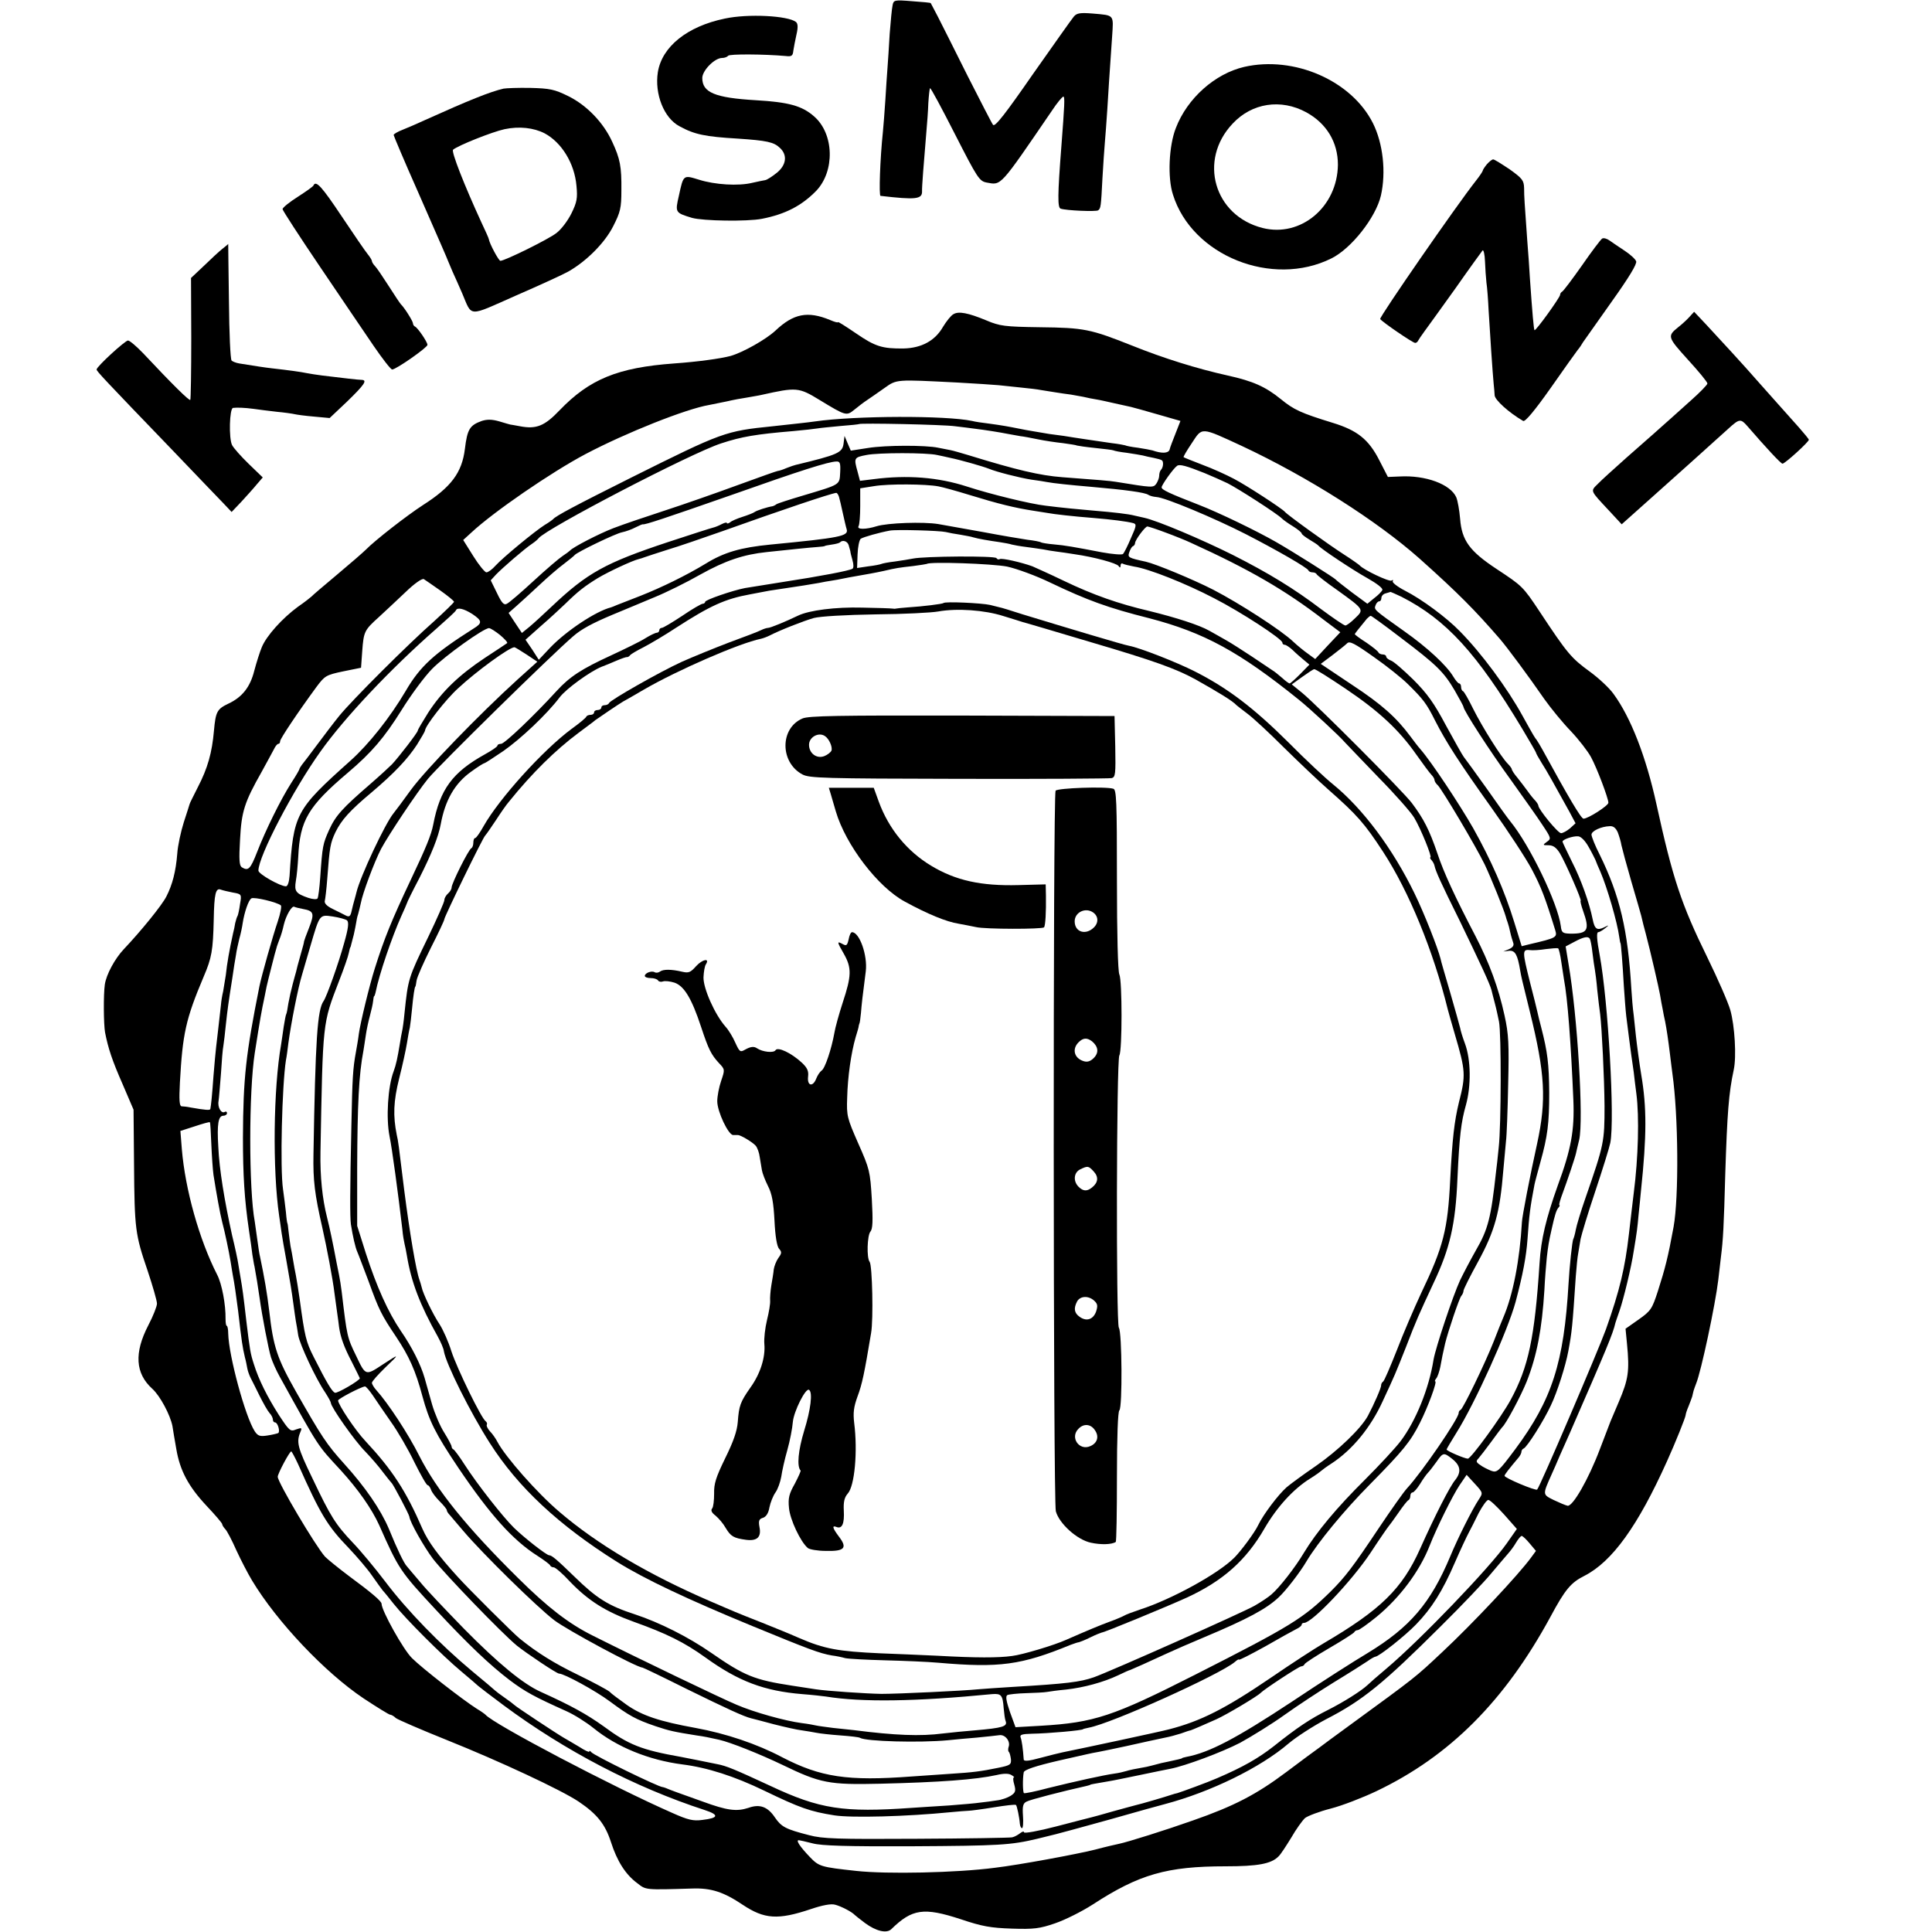 <?xml version="1.0" standalone="no"?>
<!DOCTYPE svg PUBLIC "-//W3C//DTD SVG 20010904//EN"
 "http://www.w3.org/TR/2001/REC-SVG-20010904/DTD/svg10.dtd">
<svg version="1.0" xmlns="http://www.w3.org/2000/svg"
 width="800pt" height="800pt" viewBox="0 0 800 800"
 preserveAspectRatio="xMidYMid meet">
<g transform="translate(0,800) scale(0.1,-0.1)"
fill="#000000" stroke="none">
<path d="M3696 7978 c-3 -13 -8 -66 -12 -118 -3 -52 -7 -115 -9 -140 -2 -25
-6 -85 -9 -135 -3 -49 -8 -108 -10 -130 -12 -114 -17 -265 -10 -266 146 -17
173 -14 172 19 -1 16 7 115 18 247 3 33 7 86 8 118 2 32 5 59 7 62 3 2 49 -84
103 -190 94 -184 101 -195 132 -201 61 -11 52 -21 270 298 21 32 42 57 47 58
7 0 5 -34 -8 -205 -16 -205 -16 -255 -3 -259 24 -8 146 -13 155 -7 11 8 12 14
18 133 3 57 8 123 10 148 2 25 7 86 10 135 5 87 8 127 20 303 6 93 11 88 -81
96 -50 4 -65 2 -77 -12 -8 -9 -84 -117 -170 -239 -113 -163 -157 -220 -165
-210 -5 6 -52 98 -105 202 -52 105 -108 215 -123 245 -16 30 -29 56 -30 57 0
2 -35 5 -77 8 -74 6 -77 5 -81 -17z"/>
<path d="M3001 7923 c-155 -32 -260 -116 -277 -222 -14 -90 25 -190 90 -224
62 -34 106 -43 242 -51 118 -8 148 -14 173 -38 33 -30 27 -72 -13 -104 -19
-15 -40 -29 -48 -30 -7 -1 -31 -6 -53 -11 -57 -14 -155 -8 -221 13 -65 20 -64
21 -83 -67 -16 -69 -15 -70 54 -91 45 -13 229 -16 290 -4 97 19 164 54 224
115 79 82 75 237 -8 309 -50 44 -105 59 -241 67 -170 10 -222 32 -222 92 0 31
51 83 82 83 10 0 21 4 25 9 4 8 150 7 239 -1 24 -3 29 1 31 22 2 14 8 44 13
67 7 30 6 45 -2 52 -33 26 -198 35 -295 14z"/>
<path d="M5152 7723 c-121 -28 -236 -130 -283 -253 -29 -73 -35 -206 -12 -276
79 -253 411 -386 656 -264 83 41 184 170 205 260 22 97 9 216 -33 300 -89 177
-327 280 -533 233z m257 -188 c84 -46 131 -124 131 -217 -2 -175 -154 -302
-312 -262 -201 51 -267 281 -124 432 80 86 200 104 305 47z"/>
<path d="M2085 7633 c-56 -13 -143 -48 -325 -130 -30 -14 -72 -32 -92 -40 -21
-8 -38 -18 -38 -22 0 -3 45 -110 101 -236 97 -221 120 -274 124 -285 1 -3 10
-23 19 -45 10 -22 28 -62 40 -90 42 -99 21 -98 222 -9 99 43 197 88 218 100
75 43 150 118 185 187 30 59 34 76 34 149 1 98 -5 130 -38 201 -36 79 -105
151 -182 189 -57 28 -76 32 -157 34 -50 1 -100 -1 -111 -3z m170 -185 c71 -38
124 -125 132 -217 5 -52 2 -68 -21 -115 -15 -30 -42 -66 -62 -81 -33 -26 -214
-115 -232 -115 -7 0 -45 71 -48 90 0 3 -14 34 -31 70 -70 152 -125 292 -117
300 19 17 162 74 213 85 61 13 121 6 166 -17z"/>
<path d="M6157 7320 c-9 -11 -17 -23 -17 -26 0 -3 -13 -23 -29 -43 -79 -100
-400 -564 -396 -572 8 -12 135 -99 145 -99 4 0 10 4 12 9 2 4 13 21 25 37 12
16 70 97 129 179 58 83 109 153 113 158 4 4 9 -16 10 -45 1 -29 4 -69 6 -88 3
-19 7 -71 9 -115 5 -87 17 -265 21 -305 2 -14 3 -35 4 -47 1 -19 58 -71 118
-106 8 -5 48 43 113 135 55 79 106 150 113 159 7 8 17 23 22 32 6 8 59 84 118
167 72 101 106 157 102 168 -3 9 -25 29 -48 44 -23 15 -51 34 -62 42 -11 8
-25 12 -31 8 -6 -4 -44 -54 -84 -112 -41 -58 -77 -106 -82 -108 -4 -2 -8 -8
-8 -13 0 -10 -101 -151 -106 -146 -3 3 -9 70 -19 215 -2 37 -7 108 -11 157
-11 156 -13 179 -13 216 -1 32 -7 40 -60 78 -33 22 -63 41 -68 41 -5 0 -16 -9
-26 -20z"/>
<path d="M1298 7232 c-1 -4 -31 -25 -65 -47 -35 -22 -63 -45 -63 -51 0 -5 70
-113 156 -240 85 -126 185 -273 221 -326 37 -54 71 -98 77 -98 16 0 146 91
146 102 0 12 -41 72 -52 76 -4 2 -8 8 -8 13 0 9 -36 66 -50 79 -3 3 -26 37
-50 75 -25 39 -50 76 -57 83 -7 7 -13 17 -13 21 0 4 -8 17 -17 28 -10 12 -58
82 -108 157 -82 123 -107 151 -117 128z"/>
<path d="M920 6969 c-14 -11 -48 -43 -77 -71 l-52 -49 1 -250 c0 -137 -2 -252
-4 -255 -5 -4 -72 62 -196 194 -27 28 -55 52 -62 52 -12 0 -130 -108 -130
-120 0 -7 30 -39 315 -335 99 -103 194 -203 212 -221 l32 -34 40 42 c22 24 51
56 64 72 l25 29 -58 56 c-32 31 -63 66 -69 78 -14 27 -11 152 4 154 16 2 48 1
85 -4 19 -3 62 -8 95 -12 33 -3 67 -8 75 -10 8 -2 44 -7 80 -10 l65 -6 73 69
c71 69 84 88 60 89 -13 0 -81 8 -163 18 -22 3 -51 7 -65 10 -23 5 -74 12 -145
20 -27 3 -66 9 -134 20 -13 2 -28 8 -32 12 -5 5 -10 115 -11 246 -2 130 -3
237 -3 237 0 -1 -11 -10 -25 -21z"/>
<path d="M3948 6699 c-10 -5 -29 -29 -43 -52 -33 -58 -89 -88 -163 -90 -89 -1
-118 8 -198 63 -41 28 -74 49 -74 46 0 -3 -15 1 -33 9 -92 38 -151 27 -226
-44 -40 -37 -134 -90 -186 -105 -42 -11 -135 -24 -234 -31 -233 -17 -350 -65
-474 -194 -62 -65 -96 -79 -164 -66 -21 4 -39 7 -40 7 -1 0 -22 6 -45 13 -31
9 -51 9 -73 2 -50 -18 -60 -34 -70 -116 -12 -98 -57 -158 -173 -232 -68 -44
-200 -147 -237 -185 -11 -11 -65 -58 -120 -104 -55 -46 -102 -86 -105 -90 -3
-3 -28 -23 -57 -43 -64 -47 -130 -120 -149 -167 -8 -19 -22 -63 -31 -97 -17
-68 -50 -110 -108 -137 -46 -22 -52 -33 -59 -111 -8 -92 -26 -156 -67 -235
-18 -36 -34 -67 -34 -70 -1 -3 -11 -36 -24 -75 -12 -38 -25 -97 -27 -130 -6
-74 -20 -128 -45 -177 -18 -36 -105 -143 -176 -218 -37 -39 -73 -105 -79 -147
-6 -42 -5 -164 1 -198 13 -66 29 -115 73 -215 l45 -105 2 -225 c2 -270 5 -292
56 -441 21 -63 39 -125 39 -137 0 -11 -16 -52 -36 -90 -59 -114 -54 -199 17
-263 32 -29 74 -108 83 -154 2 -16 10 -59 16 -95 15 -89 50 -155 126 -236 35
-37 64 -71 64 -75 0 -4 6 -14 13 -21 7 -7 28 -47 46 -88 19 -41 48 -97 65
-125 103 -171 302 -381 462 -488 56 -37 105 -67 109 -67 5 0 16 -6 24 -14 9
-7 104 -48 211 -91 222 -89 474 -207 546 -255 77 -52 110 -94 134 -168 25 -78
60 -134 109 -170 36 -28 30 -28 226 -22 79 3 131 -14 210 -67 90 -60 146 -64
283 -18 47 16 84 23 100 18 24 -6 69 -29 82 -43 3 -3 22 -18 42 -33 46 -34 90
-44 109 -25 86 84 134 91 287 41 89 -30 124 -36 212 -39 91 -3 115 0 179 22
41 14 111 49 156 78 192 125 307 158 550 158 132 0 189 10 219 41 9 8 32 44
53 78 20 35 46 71 57 81 12 9 59 27 106 39 47 12 132 45 189 72 304 145 532
374 721 722 61 114 85 142 141 170 115 59 221 206 342 475 34 75 77 182 77
191 0 4 5 20 12 36 6 15 13 34 15 40 1 7 5 19 6 25 2 7 7 20 10 28 21 50 80
329 92 430 3 25 8 68 11 95 9 71 12 124 18 345 8 248 14 333 35 430 12 55 4
183 -14 247 -9 32 -52 130 -95 218 -109 222 -144 329 -211 635 -43 196 -106
359 -178 457 -17 24 -61 65 -98 92 -77 56 -93 75 -208 249 -69 104 -72 106
-178 176 -112 74 -144 118 -151 208 -3 35 -10 75 -16 89 -24 54 -127 92 -234
86 l-49 -2 -36 70 c-44 86 -91 123 -192 154 -133 41 -161 54 -215 98 -64 52
-116 75 -220 98 -126 28 -265 71 -399 125 -169 67 -195 73 -380 75 -145 2
-166 5 -220 28 -77 32 -116 39 -137 26z m17 -283 c72 -4 148 -9 170 -11 22 -2
65 -7 95 -10 30 -3 66 -7 80 -10 26 -4 91 -15 125 -19 11 -2 34 -6 50 -9 17
-4 41 -9 55 -11 14 -2 48 -10 75 -16 28 -6 58 -13 68 -15 9 -2 59 -16 111 -31
l94 -27 -20 -51 c-11 -28 -23 -58 -25 -68 -5 -15 -31 -17 -71 -3 -7 2 -34 7
-60 11 -26 3 -50 8 -53 10 -3 1 -28 6 -55 9 -27 4 -76 11 -109 16 -33 5 -73
11 -90 14 -16 2 -43 6 -60 8 -16 3 -46 8 -65 11 -19 3 -46 8 -60 11 -40 8 -72
14 -125 21 -27 3 -59 8 -70 11 -108 23 -483 22 -650 -2 -26 -4 -94 -11 -175
-20 -197 -20 -208 -24 -585 -212 -234 -117 -313 -159 -325 -173 -3 -3 -18 -14
-35 -24 -41 -26 -172 -134 -203 -168 -14 -16 -31 -28 -38 -28 -6 0 -31 30 -54
67 l-42 67 34 31 c91 85 331 250 473 325 167 88 416 187 511 203 16 3 49 10
74 15 25 6 63 13 84 16 21 4 48 8 60 11 144 32 153 32 241 -22 107 -65 110
-66 142 -40 16 13 39 31 53 40 14 9 46 32 72 50 52 37 46 36 303 23z m-10
-181 c28 -3 64 -8 80 -10 42 -5 105 -15 140 -22 17 -3 39 -7 50 -9 11 -1 44
-7 72 -13 29 -6 76 -13 105 -16 29 -4 55 -8 58 -10 3 -1 36 -6 75 -10 38 -4
72 -8 76 -10 3 -2 28 -7 55 -10 27 -4 57 -9 66 -11 10 -3 30 -7 45 -10 15 -3
30 -7 34 -10 8 -5 6 -30 -4 -40 -4 -4 -7 -15 -7 -24 0 -9 -6 -24 -12 -33 -13
-17 -14 -17 -168 8 -23 4 -75 8 -221 19 -93 7 -190 30 -388 91 -30 9 -64 19
-75 21 -12 2 -34 7 -51 10 -51 11 -217 11 -291 -1 l-71 -11 -13 30 -13 31 -4
-32 c-5 -38 -24 -46 -198 -88 -5 -1 -23 -7 -38 -13 -16 -7 -32 -12 -36 -12 -4
0 -79 -27 -167 -59 -87 -32 -224 -80 -304 -106 -80 -26 -174 -58 -210 -72 -60
-23 -168 -79 -180 -93 -3 -3 -16 -13 -30 -22 -14 -9 -68 -55 -120 -103 -52
-48 -102 -91 -111 -95 -12 -7 -21 2 -41 44 l-26 53 22 24 c26 27 118 107 150
128 12 8 23 18 26 22 29 39 632 353 756 393 85 28 144 38 299 51 44 4 89 9
100 11 11 2 53 6 95 10 41 3 76 7 77 8 5 5 350 -2 398 -9z m1188 -82 c273
-128 558 -309 735 -466 160 -143 230 -214 333 -333 30 -35 117 -152 184 -249
27 -38 76 -98 110 -133 33 -35 70 -83 83 -107 25 -46 72 -171 72 -189 0 -12
-84 -66 -103 -66 -10 0 -63 90 -169 284 -9 17 -21 36 -25 42 -8 10 -11 14 -58
99 -63 115 -171 261 -260 351 -54 56 -158 133 -227 168 -31 16 -54 34 -51 39
3 6 1 7 -5 3 -10 -6 -117 45 -132 63 -3 3 -32 24 -65 45 -61 39 -236 165 -245
177 -11 13 -158 109 -210 136 -30 16 -89 43 -130 58 -41 16 -77 30 -79 32 -2
1 13 27 34 58 44 67 35 68 208 -12z m-1263 -37 c14 -3 39 -8 55 -12 40 -8 135
-35 160 -45 31 -13 125 -37 175 -45 25 -3 54 -8 65 -10 26 -5 92 -12 185 -20
138 -12 221 -23 235 -33 6 -4 20 -8 33 -9 35 -1 244 -89 371 -154 132 -68 255
-139 259 -150 2 -5 10 -8 17 -8 7 0 15 -3 17 -8 2 -4 40 -34 86 -66 111 -80
111 -80 73 -116 -17 -17 -35 -30 -40 -30 -6 0 -51 31 -101 68 -112 85 -217
149 -365 224 -128 64 -312 142 -367 154 -10 2 -28 6 -40 9 -26 7 -90 14 -163
20 -60 5 -143 13 -205 21 -63 7 -230 48 -325 79 -120 39 -248 49 -387 31 l-57
-7 -10 38 c-16 57 -15 59 37 69 49 10 249 10 292 0z m-401 -72 c-3 -53 3 -49
-154 -96 -54 -16 -104 -32 -110 -36 -5 -4 -12 -7 -15 -8 -25 -4 -67 -18 -75
-24 -5 -4 -28 -13 -50 -20 -22 -7 -46 -17 -52 -23 -7 -5 -13 -6 -13 -3 0 4 -9
2 -21 -4 -11 -6 -28 -13 -37 -15 -9 -2 -93 -29 -187 -60 -259 -86 -333 -127
-480 -266 -33 -31 -74 -69 -92 -84 l-32 -26 -28 42 -27 41 34 30 c19 17 62 56
95 87 33 31 78 70 100 86 22 17 42 33 45 37 10 12 169 89 196 94 15 3 40 12
55 20 16 8 30 14 31 13 7 -3 91 25 363 120 291 103 404 139 438 140 15 1 18
-6 16 -45z m1509 -3 c29 -12 72 -31 95 -42 47 -24 205 -126 224 -145 7 -7 28
-22 48 -34 19 -12 35 -25 35 -29 0 -4 15 -15 33 -26 17 -10 34 -21 37 -25 12
-14 141 -100 202 -134 39 -22 65 -42 62 -49 -3 -7 -18 -22 -34 -34 l-28 -23
-64 47 c-34 26 -65 50 -68 54 -6 7 -175 114 -245 154 -80 46 -239 123 -322
155 -121 47 -153 62 -153 72 0 10 49 79 64 89 10 8 39 0 114 -30z m-1102 -55
c17 -3 75 -19 130 -36 117 -36 186 -53 264 -65 20 -3 46 -7 57 -9 26 -5 104
-14 193 -21 72 -6 136 -14 162 -21 15 -4 14 -11 -9 -62 -13 -31 -28 -61 -33
-66 -4 -4 -43 -1 -87 7 -115 22 -153 29 -201 33 -24 2 -47 6 -51 8 -4 3 -30 8
-57 11 -27 4 -110 18 -184 32 -74 13 -157 28 -185 33 -62 10 -209 5 -255 -9
-45 -14 -83 -14 -75 0 4 6 7 43 7 84 l0 73 57 9 c59 10 215 9 267 -1z m-412
-43 c3 -10 10 -40 16 -68 6 -27 13 -58 16 -67 8 -28 -27 -35 -316 -63 -123
-12 -192 -32 -268 -79 -79 -48 -183 -99 -272 -134 -41 -16 -84 -33 -95 -37
-11 -5 -22 -9 -25 -10 -63 -16 -185 -97 -252 -167 l-47 -50 -27 42 -28 41 64
57 c36 31 81 73 101 92 53 52 79 72 134 106 45 27 144 73 170 79 5 1 17 5 25
8 8 3 51 17 95 31 44 13 145 48 225 76 246 88 448 156 472 159 4 1 9 -7 12
-16z m1352 -148 c38 -14 85 -33 104 -42 242 -110 391 -196 552 -320 l68 -51
-52 -55 -52 -56 -30 22 c-17 12 -44 34 -61 50 -49 47 -223 159 -331 215 -84
43 -239 107 -279 116 -74 16 -76 18 -69 39 4 12 11 24 15 25 5 2 9 8 9 13 0
13 42 69 51 69 4 0 38 -11 75 -25z m-910 2 c12 -3 39 -8 60 -11 22 -4 46 -8
54 -11 20 -6 67 -14 110 -20 19 -3 42 -7 50 -10 8 -2 35 -7 60 -10 25 -3 56
-8 70 -10 14 -3 39 -7 55 -9 17 -2 50 -7 75 -11 78 -11 175 -37 182 -49 5 -8
8 -7 8 2 0 7 4 11 9 8 5 -3 26 -8 47 -12 61 -9 214 -70 331 -131 113 -58 283
-169 283 -184 0 -5 4 -9 10 -9 5 0 20 -10 33 -22 13 -13 34 -31 46 -41 l23
-19 -38 -39 c-21 -21 -41 -39 -44 -39 -3 0 -17 10 -31 23 -14 12 -32 27 -41
32 -8 6 -47 31 -85 57 -38 25 -86 56 -106 67 -20 12 -52 29 -69 39 -42 24
-139 55 -249 82 -128 30 -231 66 -354 125 -60 29 -119 55 -130 60 -47 17 -127
35 -135 30 -5 -3 -11 -1 -14 4 -6 10 -299 8 -346 -2 -14 -3 -47 -8 -74 -12
-27 -3 -52 -8 -56 -10 -4 -2 -28 -7 -54 -10 l-47 -7 2 56 c1 31 7 60 13 65 10
7 77 26 121 34 28 5 205 0 231 -6z m-402 -54 c3 -10 6 -21 7 -25 0 -4 4 -21 9
-38 5 -17 5 -32 0 -35 -12 -8 -133 -31 -289 -55 -69 -11 -139 -22 -156 -25
-52 -10 -165 -49 -165 -57 0 -4 -5 -8 -10 -8 -6 0 -44 -22 -85 -50 -41 -27
-79 -50 -85 -50 -5 0 -10 -4 -10 -10 0 -5 -5 -10 -10 -10 -6 0 -27 -10 -48
-23 -20 -13 -84 -44 -142 -71 -122 -56 -171 -88 -225 -147 -94 -103 -216 -219
-230 -219 -8 0 -15 -3 -15 -7 0 -5 -24 -21 -53 -37 -133 -74 -185 -144 -213
-290 -8 -43 -31 -98 -94 -231 -78 -165 -109 -241 -148 -365 -22 -69 -60 -226
-66 -270 -3 -25 -9 -58 -12 -75 -13 -70 -15 -110 -19 -305 -6 -273 -6 -380 -2
-410 8 -50 18 -95 27 -115 5 -11 25 -65 46 -120 43 -119 53 -139 114 -230 54
-81 81 -141 109 -246 28 -103 53 -154 149 -297 131 -194 225 -299 327 -364 28
-18 52 -36 53 -40 2 -5 9 -8 15 -8 6 0 37 -26 67 -59 76 -79 147 -124 263
-166 137 -49 210 -85 299 -149 136 -98 242 -138 400 -151 40 -3 84 -8 98 -10
148 -24 370 -21 688 10 38 3 44 -4 48 -58 2 -22 5 -46 8 -53 9 -23 -12 -29
-127 -39 -39 -3 -99 -9 -133 -13 -93 -12 -197 -8 -369 14 -16 2 -55 6 -85 9
-30 4 -62 8 -70 10 -8 2 -35 7 -60 10 -69 9 -198 45 -270 76 -58 24 -410 193
-597 287 -98 49 -185 116 -306 236 -215 212 -338 365 -410 506 -47 94 -131
221 -179 274 -10 11 -18 25 -18 30 0 6 26 35 57 65 59 56 58 57 -12 11 -71
-47 -71 -47 -109 33 -39 80 -39 82 -61 267 -3 25 -8 56 -11 70 -3 14 -7 36
-10 50 -17 90 -28 142 -40 190 -19 75 -29 168 -27 270 10 544 8 529 77 708 20
51 38 103 40 115 3 12 5 23 7 25 1 1 2 5 3 10 1 4 6 23 11 42 4 19 9 42 10 50
1 8 4 24 8 35 3 11 8 31 11 45 7 40 56 171 84 225 31 58 147 232 194 290 46
56 507 509 601 590 34 30 81 55 162 89 50 21 128 53 175 73 47 19 132 61 190
94 104 58 179 83 275 93 93 10 180 19 210 21 17 1 30 3 30 4 0 1 13 4 29 6 15
2 31 6 34 9 11 12 31 5 36 -11z m656 -89 c41 -9 120 -38 178 -66 155 -74 240
-105 411 -148 226 -59 372 -138 620 -338 44 -35 170 -152 190 -176 9 -10 72
-75 139 -145 68 -69 135 -145 148 -167 28 -47 75 -164 67 -164 -3 0 -1 -6 5
-12 6 -7 11 -17 12 -23 5 -23 25 -68 105 -229 84 -174 124 -259 131 -286 2 -8
8 -33 14 -55 6 -22 13 -56 17 -75 10 -50 9 -431 -1 -520 -4 -41 -9 -86 -11
-100 -21 -193 -33 -240 -84 -328 -21 -37 -50 -92 -65 -123 -30 -65 -101 -278
-110 -329 -19 -120 -73 -253 -136 -337 -22 -29 -89 -101 -148 -160 -118 -117
-201 -217 -253 -303 -35 -59 -101 -144 -134 -172 -11 -10 -42 -31 -70 -47 -49
-28 -595 -271 -665 -296 -57 -20 -114 -27 -335 -40 -60 -4 -126 -8 -145 -10
-57 -6 -330 -19 -400 -19 -63 1 -227 12 -272 19 -13 2 -57 9 -98 15 -157 24
-198 41 -335 136 -95 66 -215 126 -315 159 -111 36 -159 66 -253 158 -69 67
-92 87 -103 87 -11 0 -104 73 -146 114 -45 44 -152 180 -204 261 -21 33 -42
61 -46 63 -5 2 -8 8 -8 12 0 5 -14 31 -30 57 -17 26 -40 80 -51 118 -11 39
-25 88 -31 110 -16 55 -52 127 -99 195 -52 77 -99 181 -144 320 l-36 114 0
241 c1 265 7 386 26 485 2 14 7 43 10 65 3 22 11 58 17 80 6 22 12 49 13 60 1
11 3 20 4 20 2 0 4 7 6 15 15 76 68 230 106 315 13 28 23 52 24 55 0 3 23 50
52 105 50 99 78 169 88 222 18 99 58 169 125 217 27 20 53 36 56 36 3 0 38 23
78 50 73 51 181 153 233 222 27 36 127 108 174 127 13 5 41 16 61 25 21 9 41
16 44 15 4 0 10 3 13 8 3 4 28 19 56 33 27 14 88 50 135 81 141 91 202 119
306 138 32 6 68 13 79 15 11 2 41 6 66 10 62 9 98 15 139 22 19 4 42 8 50 9 8
1 42 7 75 14 33 6 74 13 90 16 17 3 41 8 55 11 50 12 66 14 120 20 30 4 56 8
58 9 12 10 270 1 332 -11z m-2347 -99 c31 -22 57 -43 57 -47 0 -3 -37 -39 -82
-80 -108 -95 -342 -329 -393 -392 -22 -27 -63 -81 -92 -120 -29 -39 -57 -76
-63 -83 -5 -7 -10 -15 -10 -17 0 -3 -15 -29 -34 -58 -44 -69 -106 -195 -141
-285 -28 -72 -37 -81 -64 -64 -10 7 -12 31 -7 115 6 116 18 154 90 281 21 39
44 80 50 92 6 13 14 23 19 23 4 0 7 5 7 11 0 10 73 119 150 224 35 47 40 50
111 65 l74 15 5 70 c6 80 9 86 69 140 24 22 73 68 109 102 38 37 70 59 77 55
6 -4 37 -25 68 -47z m3980 -26 c186 -95 312 -233 501 -548 31 -52 56 -95 56
-97 0 -3 10 -21 23 -42 22 -34 53 -90 116 -204 l25 -47 -23 -21 c-13 -11 -30
-20 -37 -20 -13 0 -94 99 -94 114 0 4 -6 13 -12 20 -7 7 -22 25 -33 41 -11 15
-30 40 -42 55 -13 15 -23 31 -23 35 0 3 -8 14 -17 23 -27 27 -105 151 -143
227 -19 39 -38 72 -42 73 -5 2 -8 10 -8 18 0 8 -4 14 -8 14 -4 0 -15 13 -24
28 -28 47 -108 121 -203 188 -128 91 -126 89 -119 108 3 9 10 16 15 16 5 0 9
6 9 14 0 8 8 17 18 19 9 3 18 5 20 6 1 0 22 -9 45 -20z m-3848 -71 c42 -28 43
-38 7 -60 -164 -104 -222 -156 -282 -259 -65 -110 -152 -220 -229 -289 -228
-204 -236 -219 -252 -477 -2 -26 -8 -43 -15 -43 -24 0 -114 51 -114 65 0 59
144 335 257 493 100 141 291 343 478 507 44 39 82 73 83 78 6 13 32 7 67 -15z
m3843 -97 c151 -114 180 -143 225 -219 20 -35 37 -66 37 -69 0 -14 109 -183
195 -301 52 -73 112 -157 132 -188 36 -54 37 -57 18 -70 -18 -13 -17 -14 7
-14 19 0 32 -9 47 -33 22 -36 93 -197 86 -197 -2 0 2 -19 10 -41 29 -81 20
-96 -54 -95 -30 1 -35 4 -38 31 -12 94 -128 335 -210 435 -7 8 -51 69 -97 135
-47 66 -90 125 -95 131 -5 6 -38 65 -73 129 -50 94 -78 133 -136 191 -41 40
-82 76 -93 79 -10 4 -19 11 -19 16 0 5 -6 9 -14 9 -8 0 -16 4 -18 8 -1 5 -24
23 -50 41 -27 17 -48 33 -48 35 0 3 19 26 50 64 6 6 13 12 16 12 3 0 58 -40
122 -89z m-3728 10 c19 -16 33 -31 30 -34 -3 -2 -44 -30 -92 -61 -107 -71
-178 -139 -235 -227 -23 -37 -43 -70 -43 -74 0 -8 -79 -110 -107 -140 -11 -11
-50 -47 -88 -80 -118 -102 -145 -132 -172 -191 -26 -58 -28 -66 -37 -197 -3
-43 -8 -82 -11 -87 -3 -5 -19 -4 -38 2 -52 18 -59 27 -52 70 4 21 8 66 10 101
7 150 41 208 205 347 99 84 151 145 223 260 39 63 96 140 127 171 52 53 214
169 235 168 6 0 26 -13 45 -28z m3760 -204 c63 -62 77 -80 112 -150 47 -92
100 -174 234 -362 67 -94 142 -208 167 -255 39 -74 55 -116 97 -252 9 -30 4
-32 -107 -58 l-32 -8 -31 100 c-40 130 -95 255 -170 389 -56 98 -172 273 -217
325 -10 11 -29 36 -43 55 -58 78 -118 132 -241 213 l-130 87 48 36 c26 20 54
42 61 49 10 11 31 0 110 -56 53 -37 117 -88 142 -113z m-3650 123 l45 -30 -80
-72 c-163 -148 -383 -376 -443 -458 -34 -47 -66 -90 -72 -97 -35 -42 -139
-264 -154 -328 -1 -5 -5 -19 -8 -30 -3 -11 -9 -32 -12 -47 -5 -23 -10 -26 -24
-19 -9 5 -34 17 -54 27 -25 12 -36 24 -33 34 2 8 7 49 10 90 10 135 13 149 34
194 25 51 59 89 151 166 92 78 148 137 187 197 18 29 33 55 33 58 0 18 85 128
137 175 75 70 211 169 233 170 3 0 25 -14 50 -30z m3392 -142 c138 -93 221
-170 293 -273 27 -38 55 -76 62 -83 7 -7 13 -17 13 -22 0 -5 6 -15 14 -22 19
-20 156 -250 194 -328 27 -57 79 -186 87 -215 1 -5 5 -17 8 -25 3 -8 8 -27 11
-42 3 -14 9 -33 12 -42 4 -11 -2 -19 -17 -26 l-24 -10 24 3 c25 2 35 -16 46
-83 5 -28 5 -28 40 -170 63 -255 69 -365 30 -545 -29 -131 -62 -301 -63 -325
-9 -158 -37 -302 -77 -395 -7 -16 -25 -61 -40 -100 -36 -91 -127 -279 -137
-283 -5 -2 -8 -8 -8 -13 0 -23 -152 -245 -214 -312 -14 -15 -66 -89 -117 -165
-108 -162 -139 -202 -199 -262 -113 -111 -164 -143 -562 -345 -339 -172 -417
-198 -638 -211 l-105 -6 -23 63 c-15 44 -19 65 -11 70 6 3 41 7 78 8 36 1 75
3 86 5 11 2 47 7 80 10 72 8 154 30 215 59 25 12 47 22 50 22 6 2 80 35 151
68 30 14 99 44 154 67 181 76 259 118 310 166 30 28 88 103 115 149 46 77 154
209 263 319 137 139 167 176 206 253 34 67 73 173 64 173 -3 0 -1 6 4 12 6 7
13 29 17 48 6 34 12 63 20 97 12 50 59 189 67 197 5 6 9 15 9 21 0 6 27 60 60
120 70 128 91 206 105 380 4 44 9 98 11 120 3 22 7 128 9 235 4 167 2 208 -15
285 -25 115 -63 218 -121 330 -82 157 -131 262 -157 341 -33 97 -57 144 -106
209 -36 48 -393 406 -454 456 l-43 35 43 31 c24 17 46 32 50 32 5 1 63 -36
130 -81z m1127 -595 c6 -16 13 -39 15 -53 3 -14 21 -81 41 -150 20 -69 39
-133 41 -142 5 -21 12 -51 19 -75 20 -76 54 -224 59 -253 3 -19 8 -46 11 -60
2 -14 7 -36 10 -50 6 -31 12 -70 20 -135 3 -27 8 -63 10 -80 25 -176 27 -512
5 -635 -23 -126 -35 -172 -65 -266 -24 -74 -29 -82 -80 -118 l-54 -38 6 -62
c11 -114 6 -147 -34 -241 -14 -33 -29 -69 -34 -80 -4 -11 -24 -63 -44 -115
-48 -127 -113 -239 -134 -235 -9 2 -35 13 -58 24 -46 23 -46 21 -8 106 7 16
23 51 34 78 12 26 29 66 40 90 155 355 180 415 190 459 1 4 9 27 17 50 17 49
49 181 59 248 13 78 15 94 20 150 3 30 8 75 10 100 24 228 24 345 1 480 -7 42
-18 123 -22 160 -2 19 -6 58 -9 85 -4 28 -8 78 -10 111 -14 243 -48 386 -131
555 -19 37 -34 75 -34 83 0 15 40 34 76 35 15 1 25 -8 33 -26z m-122 -58 c13
-22 25 -47 29 -55 3 -8 12 -31 21 -50 28 -65 70 -209 78 -270 2 -14 4 -25 5
-25 2 0 9 -87 14 -178 3 -43 7 -100 10 -125 9 -74 16 -124 21 -162 3 -19 7
-51 10 -70 2 -19 7 -60 11 -90 12 -94 8 -263 -11 -410 -3 -26 -13 -107 -20
-170 -16 -140 -38 -233 -95 -394 -29 -81 -274 -654 -285 -664 -6 -6 -135 48
-135 57 0 5 17 27 60 78 5 7 10 16 10 22 0 5 4 11 9 13 14 5 84 116 113 179
26 54 61 164 72 224 15 81 17 99 31 310 3 39 7 81 10 95 2 14 7 41 10 60 4 19
31 109 61 198 30 90 58 180 62 200 19 99 -9 587 -44 777 -12 63 -14 95 -6 95
4 0 17 7 28 16 18 14 18 15 -4 4 -29 -14 -39 -7 -47 33 -14 69 -48 165 -86
239 -21 43 -39 80 -39 83 0 9 44 24 65 22 12 -1 29 -19 42 -42z m-5612 -191
c35 -6 36 -7 29 -47 -3 -23 -8 -45 -10 -49 -3 -4 -7 -18 -10 -30 -2 -13 -6
-32 -9 -43 -15 -68 -25 -124 -30 -173 -3 -20 -8 -50 -11 -67 -4 -16 -8 -41 -9
-55 -9 -82 -17 -149 -20 -175 -2 -16 -7 -70 -11 -120 -6 -85 -10 -121 -13
-137 -1 -6 -19 -5 -81 6 -14 3 -31 5 -38 5 -9 1 -11 25 -7 99 11 201 24 262
98 437 34 79 39 110 42 236 2 109 8 134 30 125 8 -3 30 -8 50 -12z m198 -53
c4 -4 -2 -34 -13 -67 -19 -55 -67 -224 -76 -269 -56 -281 -67 -377 -68 -625 0
-156 6 -256 25 -385 6 -38 12 -83 14 -100 3 -16 6 -39 9 -50 5 -26 16 -93 21
-130 10 -73 37 -213 47 -245 6 -19 22 -55 36 -80 166 -300 155 -282 252 -387
73 -80 129 -160 160 -228 81 -183 87 -192 236 -352 132 -142 223 -228 303
-289 66 -50 106 -71 235 -129 32 -14 83 -46 114 -71 96 -78 228 -132 367 -150
104 -13 216 -49 340 -109 147 -71 189 -86 290 -102 71 -11 299 -5 480 13 33 3
67 6 75 6 8 0 55 6 104 14 49 8 91 13 93 10 4 -4 14 -50 16 -78 1 -10 5 -18 9
-18 4 0 6 23 4 50 -3 41 0 53 15 60 14 8 150 43 249 65 8 2 15 4 15 5 0 1 16
4 75 14 14 2 72 14 130 26 58 12 115 24 127 26 61 12 212 68 289 108 47 26
130 77 183 115 53 38 146 99 206 136 61 37 122 76 137 86 15 11 30 19 33 19
14 0 124 87 169 134 64 66 109 137 160 255 23 53 49 108 57 123 8 15 27 52 42
83 16 30 34 55 40 54 7 0 36 -28 65 -60 l53 -60 -42 -60 c-71 -101 -358 -400
-499 -519 -36 -30 -71 -61 -78 -68 -27 -25 -99 -70 -162 -102 -76 -38 -128
-73 -226 -151 -64 -50 -127 -86 -234 -132 -36 -16 -148 -57 -165 -62 -5 -1
-17 -4 -25 -7 -23 -8 -129 -39 -148 -43 -9 -2 -51 -14 -92 -25 -41 -12 -82
-23 -90 -25 -8 -2 -75 -19 -147 -38 -73 -19 -133 -30 -133 -24 0 5 -7 3 -16
-4 -9 -7 -23 -15 -33 -17 -9 -2 -187 -5 -396 -6 -328 -2 -389 0 -445 15 -97
25 -114 34 -141 73 -30 45 -63 57 -110 40 -49 -16 -88 -11 -189 26 -47 17 -89
32 -95 34 -5 2 -23 8 -38 14 -16 7 -30 12 -33 12 -17 0 -287 132 -296 145 -4
5 -8 7 -8 2 0 -4 -19 5 -42 20 -24 14 -52 31 -63 37 -28 16 -199 129 -205 136
-3 3 -21 17 -40 30 -19 13 -37 27 -40 30 -3 3 -45 39 -95 80 -132 110 -269
251 -359 370 -44 58 -104 130 -134 161 -73 77 -93 109 -168 267 -63 130 -68
151 -49 195 6 15 4 16 -19 8 -24 -10 -28 -6 -72 61 -47 74 -83 145 -103 210
-14 43 -16 55 -31 178 -13 113 -16 134 -24 180 -3 19 -8 46 -10 60 -2 14 -13
66 -25 115 -32 145 -53 274 -57 365 -6 97 0 130 21 130 8 0 15 5 15 11 0 5 -4
8 -9 5 -14 -9 -31 18 -26 45 2 13 6 65 10 114 3 50 7 101 10 115 2 14 7 52 10
85 7 65 11 94 27 195 5 36 12 79 15 95 2 17 9 47 14 68 6 21 12 50 14 65 7 45
24 95 36 102 11 7 107 -16 122 -29z m92 -15 c44 -8 48 -18 25 -77 -12 -30 -21
-55 -21 -57 1 -1 -6 -27 -15 -58 -9 -31 -17 -62 -18 -68 -2 -6 -8 -29 -14 -51
-6 -22 -14 -58 -18 -80 -3 -22 -7 -42 -9 -45 -2 -3 -6 -26 -10 -50 -3 -25 -9
-58 -11 -75 -32 -181 -36 -519 -8 -710 3 -22 8 -53 10 -70 2 -16 11 -66 19
-110 17 -96 22 -126 30 -185 3 -25 8 -56 10 -70 3 -14 7 -41 10 -60 7 -38 72
-178 111 -235 13 -20 24 -40 24 -44 0 -17 99 -158 142 -201 24 -25 57 -63 73
-85 17 -22 33 -42 36 -45 7 -5 73 -131 74 -140 2 -22 61 -126 98 -175 47 -61
284 -307 347 -359 40 -32 165 -116 175 -116 21 0 151 -71 210 -115 81 -60 108
-75 190 -103 57 -19 75 -23 169 -38 36 -5 48 -8 94 -18 48 -11 168 -59 262
-104 157 -76 193 -83 405 -78 248 6 395 17 482 36 29 7 50 7 61 0 9 -5 14 -10
10 -10 -4 0 -3 -14 2 -30 7 -26 5 -33 -15 -46 -13 -8 -38 -17 -57 -19 -18 -3
-49 -7 -68 -9 -19 -3 -78 -8 -130 -12 -52 -3 -122 -8 -155 -10 -283 -20 -381
-5 -585 91 -147 68 -182 83 -220 90 -43 9 -124 25 -150 30 -164 29 -217 50
-321 127 -70 50 -133 85 -259 142 -74 33 -177 118 -318 261 -75 77 -158 164
-182 194 -25 29 -50 59 -55 65 -12 12 -40 70 -75 156 -34 80 -98 173 -185 269
-73 81 -92 110 -198 296 -80 141 -95 187 -112 335 -9 76 -21 144 -38 225 -3
11 -8 45 -12 75 -4 30 -9 62 -10 71 -25 133 -25 540 0 699 22 141 28 174 40
230 3 14 7 34 9 45 2 11 12 49 21 85 9 36 18 70 20 75 1 6 7 21 12 35 6 14 14
41 18 60 9 39 34 82 44 75 4 -2 20 -6 36 -9z m182 -47 c8 -8 6 -31 -12 -94
-23 -84 -72 -221 -85 -240 -26 -36 -34 -159 -42 -635 -2 -108 5 -165 37 -305
18 -80 43 -211 50 -270 3 -22 8 -58 11 -80 3 -22 7 -49 8 -60 6 -42 20 -82 53
-145 18 -36 33 -66 33 -67 0 -9 -94 -64 -103 -60 -12 4 -35 43 -88 148 -32 63
-37 84 -58 239 -6 41 -13 86 -16 100 -3 14 -8 41 -11 60 -3 19 -8 46 -11 60
-2 14 -6 41 -8 60 -2 19 -4 35 -5 35 -1 0 -4 20 -6 45 -3 25 -8 68 -12 95 -13
87 -4 433 12 535 3 14 7 45 10 70 11 82 40 230 57 285 5 17 21 71 35 120 38
130 37 128 92 120 26 -4 52 -11 59 -16z m5146 -76 c3 -5 8 -30 11 -58 3 -27 8
-59 10 -70 2 -11 7 -49 10 -85 4 -36 9 -81 12 -100 7 -60 17 -260 18 -380 0
-148 -2 -159 -78 -378 -20 -57 -38 -117 -41 -134 -3 -17 -8 -34 -10 -38 -5 -7
-16 -115 -20 -185 -19 -327 -68 -480 -220 -685 -71 -95 -76 -99 -101 -90 -14
6 -35 16 -45 24 -17 11 -18 16 -7 27 7 8 31 39 53 69 22 30 42 57 45 60 15 12
78 130 102 190 42 107 63 217 73 378 2 45 7 106 10 135 5 44 8 65 20 117 13
59 19 77 27 88 6 6 8 12 5 12 -3 0 4 24 15 53 18 49 49 140 54 162 1 6 7 30
13 55 19 82 -7 514 -44 728 l-12 73 36 19 c39 21 57 24 64 13z m-118 -96 c4
-28 9 -61 11 -72 15 -78 29 -264 39 -501 5 -124 -9 -202 -65 -354 -48 -135
-69 -221 -75 -320 -20 -309 -46 -431 -120 -567 -38 -70 -164 -243 -177 -243
-13 0 -88 32 -88 38 0 2 18 33 40 68 77 122 214 425 246 544 30 113 44 188 49
258 7 101 11 133 29 227 2 11 14 54 25 95 29 104 36 158 36 285 -1 121 -7 169
-33 270 -6 22 -13 51 -16 65 -3 14 -17 70 -31 124 -31 124 -32 135 -2 132 13
-2 43 0 68 4 24 3 47 5 51 3 3 -2 9 -27 13 -56z m-5590 -754 c2 -48 6 -106 9
-128 12 -76 27 -160 36 -195 11 -41 28 -122 35 -165 2 -16 7 -41 9 -55 6 -30
14 -85 22 -148 15 -130 18 -149 28 -192 4 -14 8 -35 10 -46 2 -12 9 -30 14
-40 6 -11 22 -44 37 -74 15 -30 33 -62 41 -71 8 -8 14 -21 14 -27 0 -7 4 -12
9 -12 11 0 22 -38 13 -44 -4 -2 -24 -7 -44 -10 -32 -5 -40 -2 -53 17 -40 62
-108 314 -110 405 0 17 -3 32 -6 32 -3 0 -5 12 -5 28 1 59 -15 146 -35 184
-74 145 -132 352 -146 519 l-6 76 59 19 c33 11 61 19 63 17 2 -1 4 -41 6 -90z
m668 -1040 c14 -21 48 -71 76 -111 28 -39 72 -115 97 -167 26 -52 50 -95 55
-95 4 0 10 -8 14 -19 3 -10 19 -31 35 -47 16 -16 30 -33 30 -37 0 -5 6 -14 13
-21 6 -8 32 -37 57 -67 78 -92 303 -313 375 -368 54 -41 340 -195 365 -196 3
0 84 -39 180 -87 173 -85 241 -116 270 -123 8 -2 51 -13 95 -25 44 -11 96 -23
115 -25 19 -3 46 -7 60 -10 14 -3 59 -8 100 -11 41 -3 77 -7 81 -10 25 -15
247 -21 364 -10 28 3 82 8 120 11 39 4 80 8 93 10 24 4 48 -26 38 -50 -2 -7
-2 -16 1 -19 4 -3 7 -17 9 -30 2 -23 -3 -26 -52 -36 -73 -15 -105 -19 -199
-25 -44 -3 -116 -8 -160 -11 -266 -20 -377 -3 -537 80 -104 55 -232 98 -358
121 -149 27 -221 51 -284 95 -32 23 -65 47 -72 55 -8 7 -67 39 -131 70 -99 48
-168 91 -241 150 -23 18 -216 210 -257 256 -82 90 -122 145 -146 199 -68 157
-125 244 -236 363 -41 43 -113 151 -113 168 0 7 94 56 111 58 4 1 18 -16 32
-36z m-309 -285 c92 -207 121 -256 210 -348 34 -36 78 -87 97 -115 19 -27 39
-55 44 -61 6 -6 26 -31 45 -55 49 -62 203 -216 280 -280 36 -30 67 -57 70 -60
3 -3 50 -39 105 -80 255 -189 544 -340 833 -434 61 -20 58 -33 -10 -41 -38 -5
-59 0 -124 29 -246 108 -741 368 -774 407 -3 3 -18 14 -35 24 -57 36 -227 168
-269 210 -36 35 -126 197 -126 225 0 11 -44 48 -135 115 -44 33 -88 69 -99 80
-40 45 -196 308 -196 331 0 13 49 105 56 105 2 0 15 -24 28 -52z m4778 22 c36
-28 40 -55 14 -88 -22 -26 -83 -145 -146 -286 -74 -165 -163 -252 -400 -391
-36 -21 -133 -84 -216 -141 -191 -130 -292 -181 -424 -215 -29 -8 -346 -76
-440 -95 -14 -3 -55 -13 -92 -23 -47 -13 -68 -15 -69 -7 -3 44 -8 80 -13 92
-4 11 6 14 47 15 67 1 212 14 212 19 0 1 10 3 23 6 94 17 543 220 605 272 9 8
17 13 17 10 0 -4 48 21 108 54 59 34 117 66 129 72 13 6 23 14 23 19 0 4 4 7
10 7 33 0 198 174 275 290 38 58 72 107 75 110 3 3 21 28 40 55 19 28 38 52
42 53 4 2 8 10 8 18 0 8 4 14 9 14 5 0 19 16 31 35 12 20 27 41 34 48 6 6 22
27 35 45 26 38 30 38 63 12z m112 -168 c-28 -42 -88 -162 -119 -237 -81 -193
-166 -293 -342 -400 -54 -32 -195 -122 -313 -201 -232 -153 -342 -211 -438
-229 -9 -2 -17 -4 -17 -5 0 -2 -22 -7 -60 -15 -16 -3 -38 -8 -47 -11 -10 -3
-28 -7 -40 -10 -51 -9 -70 -13 -86 -18 -10 -3 -31 -8 -47 -10 -44 -6 -166 -33
-275 -60 -52 -14 -97 -23 -100 -21 -5 3 -6 59 -1 86 2 11 51 27 146 49 50 11
101 23 115 26 14 3 36 8 50 10 14 3 66 13 115 24 90 20 103 23 160 35 17 3 46
11 65 17 19 7 37 13 40 13 9 3 58 24 107 46 44 20 171 96 183 109 13 14 159
110 168 110 6 0 12 4 14 9 2 5 48 35 103 67 55 32 102 62 103 66 2 4 8 8 14 8
6 0 41 25 78 55 96 79 178 188 220 295 30 76 95 207 123 249 l30 44 34 -37
c34 -37 34 -38 17 -64z m210 -183 l26 -31 -19 -26 c-53 -73 -245 -277 -368
-392 -115 -108 -105 -100 -383 -303 -58 -42 -116 -85 -129 -95 -13 -9 -74 -54
-135 -100 -124 -93 -217 -141 -386 -200 -113 -40 -272 -90 -307 -97 -10 -2
-54 -12 -99 -24 -76 -19 -313 -63 -414 -75 -160 -21 -448 -27 -575 -13 -147
16 -154 18 -193 59 -40 42 -57 68 -45 68 4 0 31 -6 58 -13 37 -10 142 -13 410
-12 363 2 411 5 520 31 33 8 68 17 77 19 9 2 108 29 220 60 112 32 217 61 233
65 188 50 393 150 510 250 33 28 103 73 156 101 152 78 237 148 474 384 89 88
183 187 210 220 28 33 58 69 68 80 10 11 26 32 35 48 9 15 19 27 23 27 4 0 19
-14 33 -31z"/>
<path d="M3907 5503 c-4 -4 -85 -14 -147 -18 -25 -2 -47 -4 -50 -5 -3 -1 -9
-1 -15 0 -5 1 -62 3 -125 4 -110 3 -219 -11 -265 -33 -52 -25 -115 -51 -125
-51 -5 0 -18 -4 -28 -9 -9 -5 -69 -28 -132 -51 -63 -24 -151 -60 -196 -80 -94
-43 -297 -159 -302 -171 -2 -5 -10 -9 -18 -9 -8 0 -14 -4 -14 -10 0 -5 -7 -10
-15 -10 -8 0 -15 -4 -15 -10 0 -5 -6 -10 -14 -10 -8 0 -16 -3 -18 -7 -1 -5
-29 -28 -61 -51 -120 -89 -300 -289 -364 -402 -15 -27 -31 -50 -35 -50 -5 0
-8 -9 -8 -19 0 -11 -4 -21 -8 -23 -11 -4 -82 -146 -82 -163 0 -7 -7 -18 -15
-25 -8 -7 -15 -19 -15 -27 0 -8 -30 -76 -66 -151 -84 -173 -84 -174 -99 -317
-3 -33 -8 -67 -10 -75 -2 -8 -6 -31 -9 -50 -10 -61 -16 -89 -26 -116 -24 -63
-32 -194 -17 -269 10 -47 36 -240 53 -385 2 -25 7 -52 9 -60 2 -8 7 -31 10
-50 18 -109 54 -203 128 -335 12 -22 24 -49 25 -60 9 -53 110 -255 190 -380
117 -184 286 -341 528 -493 114 -71 292 -155 559 -265 236 -97 278 -113 330
-122 17 -2 41 -7 55 -11 14 -3 88 -7 165 -9 77 -2 176 -6 220 -10 254 -22 343
-10 548 74 16 6 31 11 35 11 4 1 25 9 47 20 22 11 43 19 47 20 10 0 274 109
353 145 149 69 245 154 321 286 51 88 119 163 188 206 23 14 43 29 46 32 3 3
23 18 45 32 85 56 161 148 211 258 52 112 50 108 95 221 45 117 54 136 114
265 69 145 92 245 100 435 8 175 15 234 35 304 22 79 21 188 -4 255 -9 24 -18
53 -20 65 -3 12 -21 77 -41 146 -20 69 -39 132 -40 140 -11 44 -67 187 -108
271 -90 185 -214 351 -337 451 -30 24 -114 102 -185 174 -144 143 -250 224
-388 294 -75 38 -228 98 -272 106 -20 3 -263 76 -440 130 -49 16 -92 29 -95
29 -3 1 -21 5 -40 10 -35 8 -187 15 -193 8z m248 -54 c39 -12 75 -23 80 -25 6
-1 134 -39 285 -84 258 -76 349 -109 428 -152 98 -55 157 -91 172 -108 3 -3
23 -18 45 -35 22 -16 90 -79 151 -140 62 -61 145 -140 185 -175 118 -104 149
-139 226 -257 107 -164 208 -410 268 -653 2 -8 15 -54 29 -102 45 -153 46
-170 17 -283 -19 -79 -27 -147 -36 -320 -10 -206 -28 -277 -120 -469 -29 -62
-75 -169 -101 -237 -27 -68 -52 -127 -57 -130 -5 -3 -8 -10 -8 -15 1 -9 -28
-76 -55 -127 -29 -53 -124 -144 -215 -207 -51 -35 -106 -75 -122 -89 -34 -30
-96 -112 -117 -156 -14 -30 -71 -107 -99 -135 -68 -68 -263 -174 -391 -215
-30 -10 -59 -21 -65 -25 -5 -3 -32 -15 -60 -25 -43 -16 -82 -32 -180 -75 -51
-23 -182 -62 -224 -67 -57 -8 -149 -8 -311 1 -69 3 -175 8 -236 10 -173 8
-230 18 -334 63 -62 27 -74 31 -155 64 -44 17 -93 37 -110 44 -16 7 -64 27
-105 45 -255 110 -468 236 -624 370 -91 77 -223 227 -256 289 -7 14 -21 34
-31 44 -10 11 -16 24 -13 28 2 4 0 10 -5 14 -17 10 -119 219 -142 290 -12 39
-34 88 -48 110 -28 42 -70 129 -75 155 -2 8 -6 22 -9 30 -14 38 -40 191 -63
370 -24 197 -25 204 -31 230 -16 80 -14 139 10 235 14 55 28 120 32 145 4 25
9 54 12 65 2 11 6 45 9 76 5 55 11 94 14 94 1 0 3 11 5 25 2 14 29 75 59 135
31 61 56 114 56 119 0 10 160 339 169 346 3 3 23 31 44 63 20 31 45 67 55 78
95 118 193 214 287 284 33 25 65 48 70 53 21 15 98 67 115 77 10 5 49 28 87
50 138 80 395 192 484 210 9 2 25 8 35 13 40 21 141 61 184 73 27 7 131 13
255 15 116 1 233 7 260 12 78 14 192 6 270 -19z"/>
<path d="M3323 5025 c-94 -40 -94 -182 0 -232 29 -15 88 -17 647 -18 338 -1
623 1 633 3 16 4 17 17 15 131 l-3 126 -630 2 c-515 1 -636 -1 -662 -12z m93
-73 c17 -11 32 -45 27 -60 -3 -7 -17 -18 -30 -23 -32 -12 -63 12 -63 47 0 32
40 54 66 36z"/>
<path d="M3440 4712 c4 -15 14 -47 21 -72 41 -139 174 -313 285 -373 95 -52
173 -84 224 -92 19 -3 51 -10 72 -14 38 -9 273 -9 281 -1 6 6 9 65 8 131 l-1
47 -114 -3 c-154 -4 -259 19 -360 80 -100 60 -176 153 -217 265 l-21 58 -93 0
-93 0 8 -26z"/>
<path d="M4371 4726 c-11 -14 -10 -2940 1 -2984 14 -51 88 -118 145 -130 41
-9 86 -8 103 3 3 2 5 123 5 270 0 168 4 270 10 275 13 11 11 325 -2 342 -12
16 -10 1108 2 1128 12 19 12 310 0 335 -6 12 -10 164 -10 393 0 325 -2 373
-15 376 -32 10 -230 3 -239 -8z m155 -504 c22 -15 24 -42 4 -62 -34 -34 -80
-20 -80 25 0 37 44 59 76 37z m-4 -534 c26 -22 29 -47 7 -69 -14 -14 -27 -18
-42 -13 -39 12 -49 50 -21 78 19 19 35 20 56 4z m7 -539 c21 -23 18 -46 -7
-66 -21 -17 -37 -16 -56 3 -23 23 -20 59 7 72 31 15 34 15 56 -9z m2 -535 c14
-13 15 -21 8 -44 -12 -34 -40 -43 -68 -23 -23 16 -26 35 -11 64 13 23 47 25
71 3z m2 -535 c19 -26 12 -54 -18 -67 -46 -21 -86 36 -49 72 21 22 50 20 67
-5z"/>
<path d="M3514 4110 c-6 -25 -9 -28 -25 -19 -24 13 -24 10 6 -42 32 -57 31
-90 -5 -199 -16 -49 -32 -107 -35 -127 -12 -67 -39 -148 -53 -156 -7 -5 -17
-20 -22 -33 -14 -36 -38 -31 -34 7 3 24 -3 37 -25 58 -44 41 -101 68 -110 52
-8 -12 -53 -7 -76 8 -13 9 -26 8 -51 -6 -19 -11 -22 -8 -39 29 -10 23 -28 53
-41 67 -44 50 -92 158 -91 204 1 23 5 47 10 54 17 27 -14 21 -40 -7 -23 -26
-31 -30 -57 -24 -46 11 -80 11 -93 1 -7 -5 -16 -6 -22 -3 -12 8 -41 -3 -41
-15 0 -5 11 -9 24 -9 14 0 27 -4 31 -10 3 -5 12 -7 20 -4 8 3 29 1 48 -5 40
-14 71 -65 110 -183 31 -94 42 -115 74 -150 25 -26 25 -27 9 -74 -9 -26 -16
-64 -16 -84 0 -43 46 -140 66 -140 8 0 16 0 19 0 11 1 62 -30 74 -44 7 -8 15
-30 17 -48 3 -18 7 -42 9 -54 2 -12 13 -41 25 -65 17 -33 23 -69 27 -144 3
-63 10 -106 19 -116 12 -13 11 -19 -3 -38 -9 -13 -17 -34 -19 -47 -1 -13 -6
-43 -10 -66 -4 -24 -6 -53 -5 -64 1 -12 -5 -48 -13 -80 -8 -33 -13 -77 -11
-99 5 -56 -17 -124 -58 -181 -42 -60 -47 -75 -52 -142 -3 -38 -18 -81 -52
-150 -39 -80 -47 -106 -46 -147 0 -27 -3 -55 -8 -61 -7 -8 -2 -18 14 -30 13
-11 32 -33 42 -51 21 -35 33 -42 84 -49 46 -6 64 11 56 52 -5 27 -2 34 14 39
13 4 23 19 27 43 4 20 15 48 25 62 10 14 20 43 24 65 3 22 14 72 25 110 11 39
21 91 23 117 4 44 53 142 67 133 16 -10 7 -82 -20 -169 -25 -82 -31 -148 -15
-165 2 -2 -9 -26 -24 -55 -24 -42 -28 -60 -24 -100 4 -48 48 -141 78 -166 7
-6 41 -12 75 -12 77 -2 90 12 54 59 -27 36 -30 48 -10 40 23 -9 33 14 30 68
-2 37 3 55 16 70 29 31 42 175 27 293 -5 42 -2 66 14 110 19 51 28 94 56 262
10 56 5 281 -6 295 -13 16 -10 109 3 125 10 11 11 45 6 135 -7 115 -9 124 -56
230 -46 105 -49 114 -46 190 2 85 16 184 35 250 7 22 13 43 13 48 1 4 2 8 3
10 1 1 4 20 6 42 3 37 6 66 20 173 8 66 -26 162 -57 162 -5 0 -11 -13 -14 -30z"/>
<path d="M6994 6686 c-11 -12 -32 -31 -45 -41 -46 -37 -44 -41 40 -134 45 -49
81 -93 81 -99 0 -5 -30 -36 -66 -68 -36 -32 -76 -68 -88 -79 -46 -41 -93 -83
-181 -160 -49 -44 -103 -92 -118 -108 -32 -32 -35 -25 48 -114 l50 -54 121
108 c112 100 237 212 323 290 43 39 49 40 76 9 78 -90 139 -156 146 -156 10 0
109 90 109 99 0 3 -19 26 -41 51 -39 44 -136 152 -172 193 -44 51 -167 185
-212 233 l-50 53 -21 -23z"/>
</g>
</svg>
